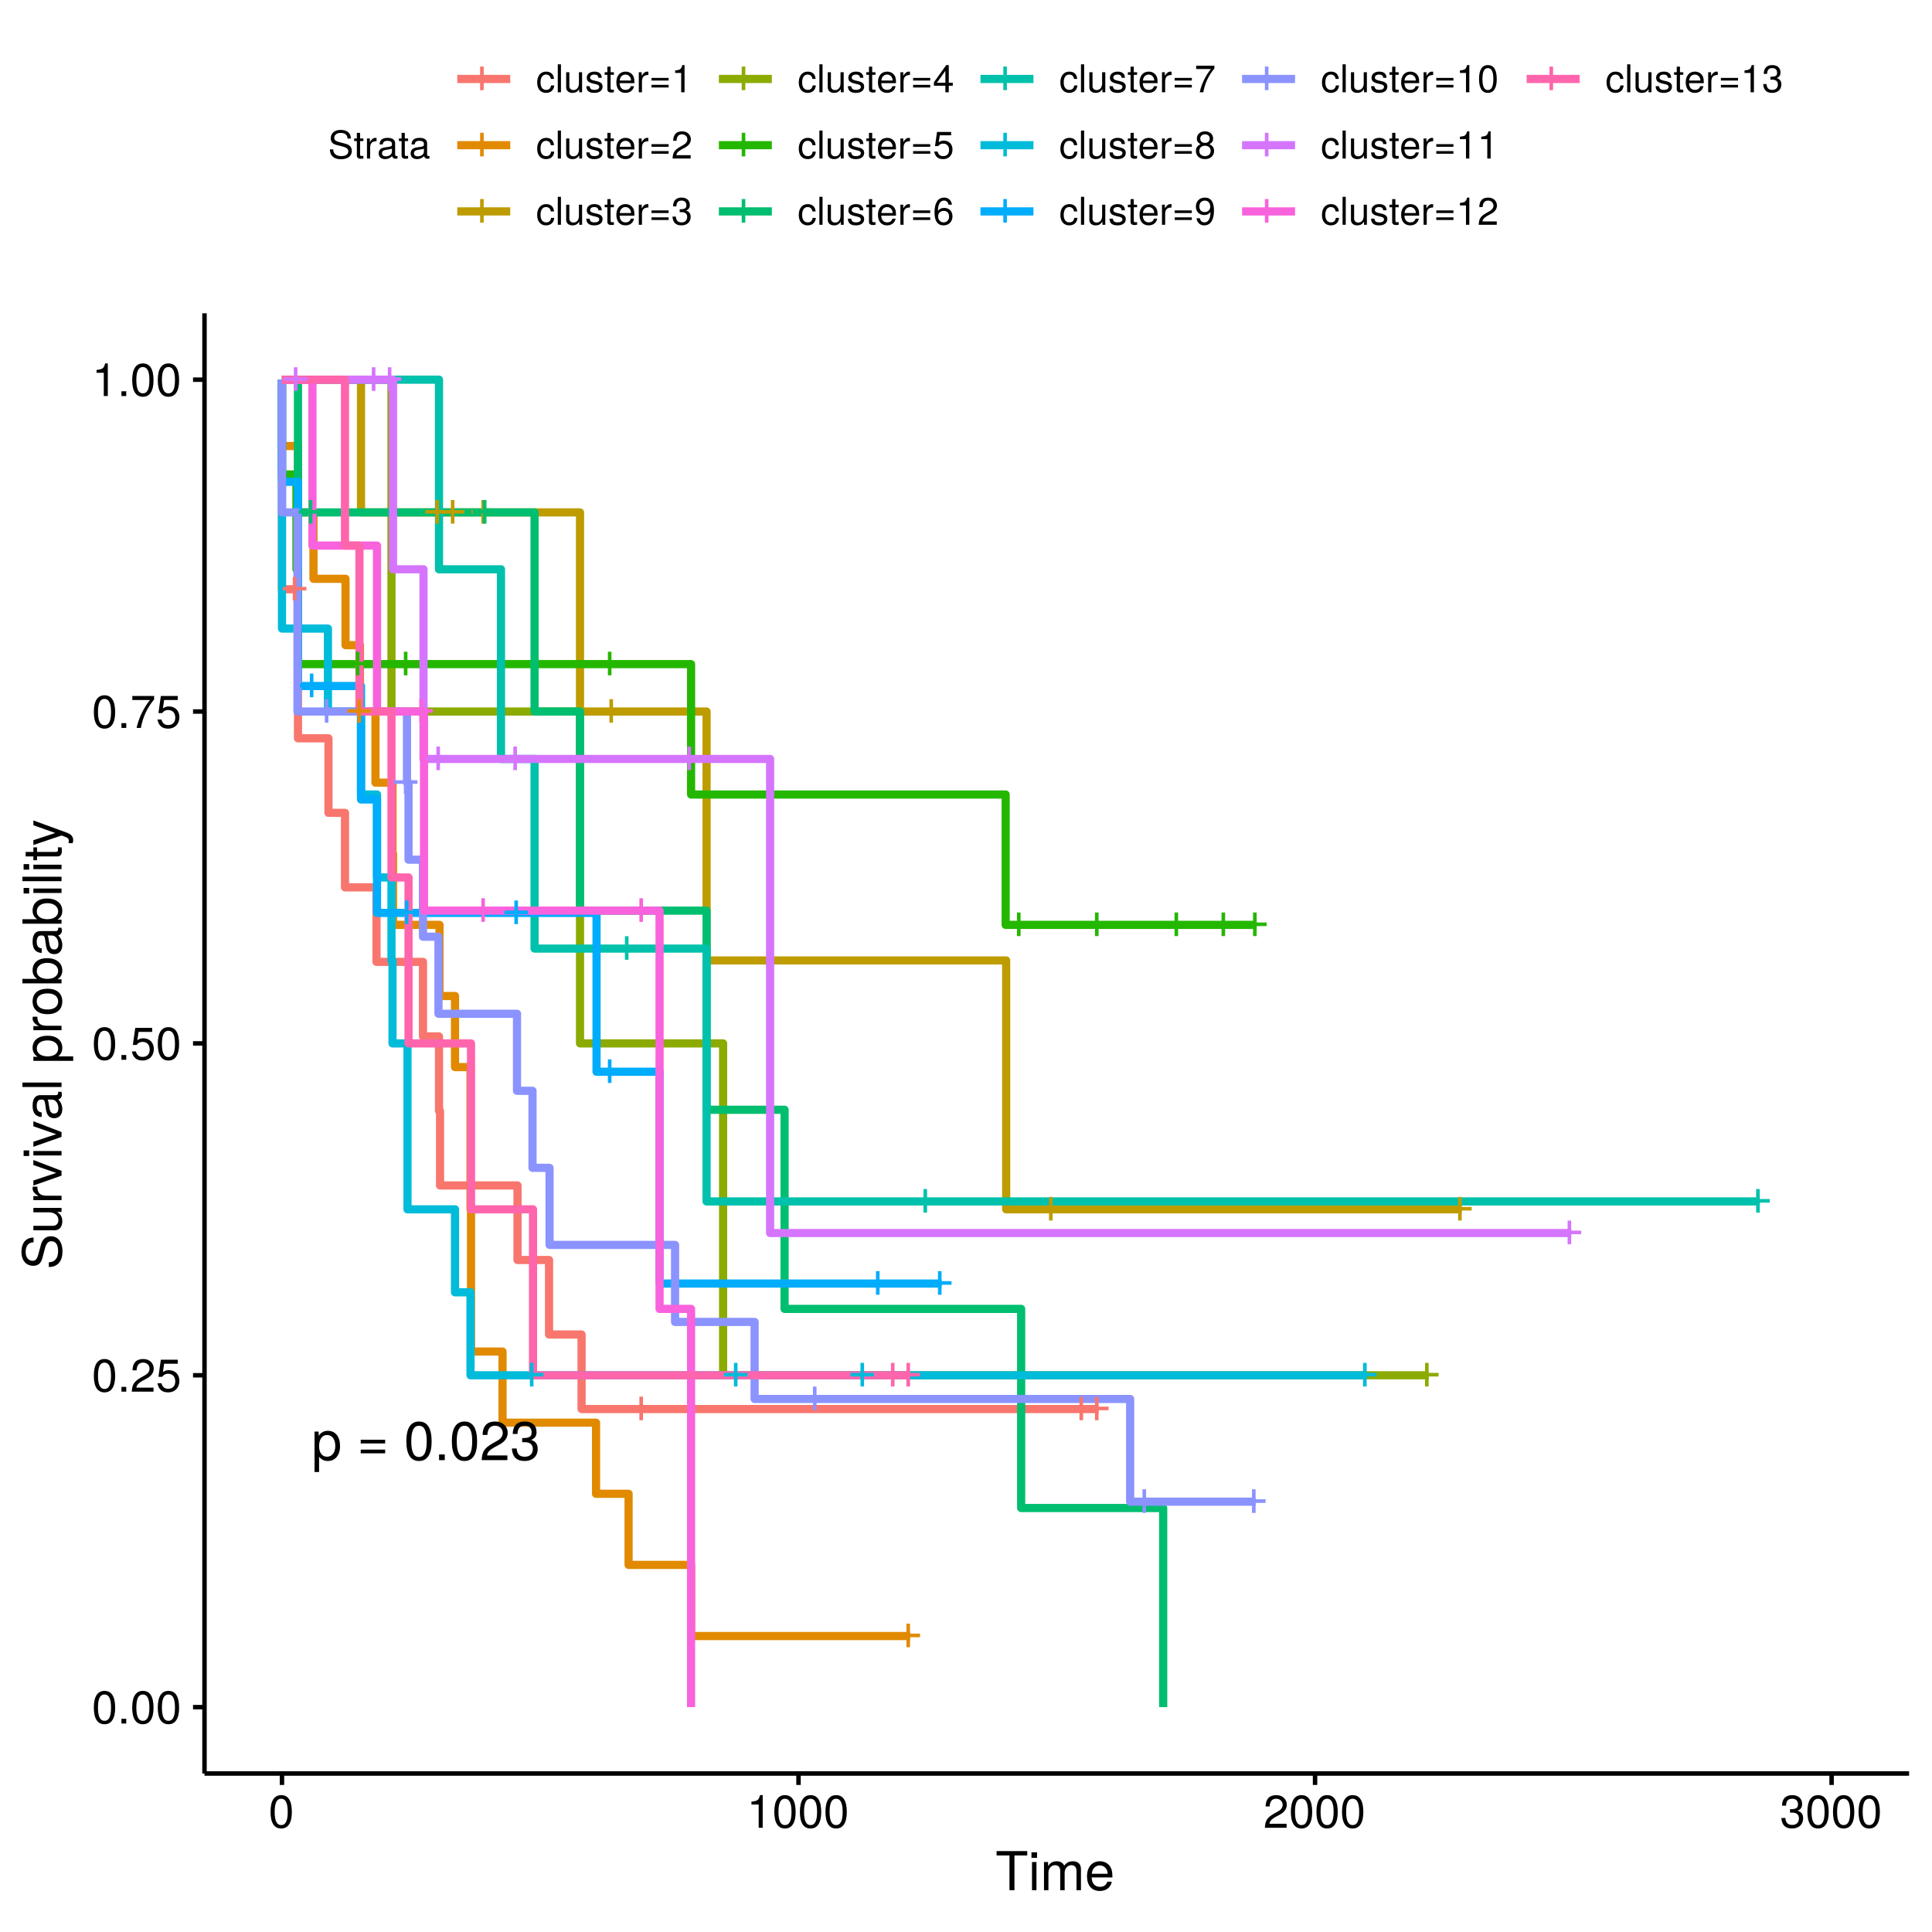 <?xml version="1.0" encoding="UTF-8"?>
<svg xmlns="http://www.w3.org/2000/svg" xmlns:xlink="http://www.w3.org/1999/xlink" width="504pt" height="504pt" viewBox="0 0 504 504" version="1.1">
<defs>
<g>
<symbol overflow="visible" id="glyph0-0">
<path style="stroke:none;" d=""/>
</symbol>
<symbol overflow="visible" id="glyph0-1">
<path style="stroke:none;" d="M 7.094 -2.969 L 7.094 -3.906 L 4.484 -3.906 L 4.484 -6.516 L 3.547 -6.516 L 3.547 -3.906 L 0.938 -3.906 L 0.938 -2.969 L 3.547 -2.969 L 3.547 -0.359 L 4.484 -0.359 L 4.484 -2.969 Z M 7.094 -2.969 "/>
</symbol>
<symbol overflow="visible" id="glyph1-0">
<path style="stroke:none;" d=""/>
</symbol>
<symbol overflow="visible" id="glyph1-1">
<path style="stroke:none;" d="M 7.438 -3.656 C 7.438 -6.156 6.219 -7.656 4.234 -7.656 C 3.234 -7.656 2.422 -7.203 1.859 -6.328 L 1.859 -7.453 L 0.781 -7.453 L 0.781 3.094 L 1.969 3.094 L 1.969 -0.891 C 2.594 -0.125 3.281 0.219 4.25 0.219 C 6.172 0.219 7.438 -1.281 7.438 -3.656 Z M 6.203 -3.688 C 6.203 -1.984 5.328 -0.891 4.031 -0.891 C 2.781 -0.891 1.969 -1.922 1.969 -3.672 C 1.969 -5.422 2.781 -6.562 4.031 -6.562 C 5.344 -6.562 6.203 -5.453 6.203 -3.688 Z M 6.203 -3.688 "/>
</symbol>
<symbol overflow="visible" id="glyph1-2">
<path style="stroke:none;" d=""/>
</symbol>
<symbol overflow="visible" id="glyph1-3">
<path style="stroke:none;" d="M 7.344 -4.359 L 7.344 -5.328 L 0.969 -5.328 L 0.969 -4.359 Z M 7.344 -1.781 L 7.344 -2.75 L 0.969 -2.75 L 0.969 -1.781 Z M 7.344 -1.781 "/>
</symbol>
<symbol overflow="visible" id="glyph1-4">
<path style="stroke:none;" d="M 7.203 -4.844 C 7.203 -8.344 6.094 -10.078 3.906 -10.078 C 1.734 -10.078 0.609 -8.312 0.609 -4.938 C 0.609 -1.531 1.75 0.219 3.906 0.219 C 6.047 0.219 7.203 -1.531 7.203 -4.844 Z M 5.922 -4.969 C 5.922 -2.109 5.281 -0.828 3.875 -0.828 C 2.562 -0.828 1.891 -2.156 1.891 -4.922 C 1.891 -7.672 2.562 -8.969 3.906 -8.969 C 5.266 -8.969 5.922 -7.656 5.922 -4.969 Z M 5.922 -4.969 "/>
</symbol>
<symbol overflow="visible" id="glyph1-5">
<path style="stroke:none;" d="M 2.719 0 L 2.719 -1.484 L 1.234 -1.484 L 1.234 0 Z M 2.719 0 "/>
</symbol>
<symbol overflow="visible" id="glyph1-6">
<path style="stroke:none;" d="M 7.266 -7.125 C 7.266 -8.828 5.938 -10.078 4.031 -10.078 C 1.969 -10.078 0.781 -9.031 0.719 -6.578 L 1.969 -6.578 C 2.062 -8.281 2.766 -8.984 4 -8.984 C 5.141 -8.984 5.984 -8.172 5.984 -7.094 C 5.984 -6.297 5.516 -5.609 4.625 -5.109 L 3.312 -4.359 C 1.203 -3.172 0.594 -2.219 0.484 0 L 7.188 0 L 7.188 -1.234 L 1.891 -1.234 C 2.016 -2.062 2.469 -2.594 3.719 -3.312 L 5.141 -4.078 C 6.547 -4.828 7.266 -5.891 7.266 -7.125 Z M 7.266 -7.125 "/>
</symbol>
<symbol overflow="visible" id="glyph1-7">
<path style="stroke:none;" d="M 7.188 -2.922 C 7.188 -4.156 6.703 -4.859 5.484 -5.281 C 6.422 -5.641 6.891 -6.297 6.891 -7.312 C 6.891 -9.047 5.75 -10.078 3.828 -10.078 C 1.797 -10.078 0.719 -8.969 0.672 -6.828 L 1.922 -6.828 C 1.953 -8.312 2.562 -8.984 3.844 -8.984 C 4.953 -8.984 5.609 -8.328 5.609 -7.266 C 5.609 -6.188 5.141 -5.75 3.141 -5.75 L 3.141 -4.688 L 3.828 -4.688 C 5.203 -4.688 5.922 -4.031 5.922 -2.922 C 5.922 -1.656 5.141 -0.891 3.828 -0.891 C 2.453 -0.891 1.797 -1.578 1.703 -3.047 L 0.453 -3.047 C 0.609 -0.797 1.719 0.219 3.781 0.219 C 5.859 0.219 7.188 -1.031 7.188 -2.922 Z M 7.188 -2.922 "/>
</symbol>
<symbol overflow="visible" id="glyph2-0">
<path style="stroke:none;" d=""/>
</symbol>
<symbol overflow="visible" id="glyph2-1">
<path style="stroke:none;" d="M 6.078 -4.094 C 6.078 -7.047 5.141 -8.516 3.297 -8.516 C 1.469 -8.516 0.516 -7.016 0.516 -4.156 C 0.516 -1.297 1.469 0.188 3.297 0.188 C 5.094 0.188 6.078 -1.297 6.078 -4.094 Z M 5 -4.188 C 5 -1.781 4.453 -0.703 3.281 -0.703 C 2.156 -0.703 1.594 -1.828 1.594 -4.156 C 1.594 -6.484 2.156 -7.578 3.297 -7.578 C 4.438 -7.578 5 -6.469 5 -4.188 Z M 5 -4.188 "/>
</symbol>
<symbol overflow="visible" id="glyph2-2">
<path style="stroke:none;" d="M 2.297 0 L 2.297 -1.25 L 1.047 -1.25 L 1.047 0 Z M 2.297 0 "/>
</symbol>
<symbol overflow="visible" id="glyph2-3">
<path style="stroke:none;" d="M 6.125 -6.016 C 6.125 -7.453 5.016 -8.516 3.406 -8.516 C 1.672 -8.516 0.656 -7.625 0.594 -5.562 L 1.656 -5.562 C 1.734 -6.984 2.328 -7.578 3.375 -7.578 C 4.328 -7.578 5.047 -6.906 5.047 -5.984 C 5.047 -5.312 4.656 -4.734 3.906 -4.312 L 2.797 -3.688 C 1.016 -2.672 0.5 -1.875 0.406 0 L 6.078 0 L 6.078 -1.047 L 1.594 -1.047 C 1.703 -1.734 2.094 -2.188 3.125 -2.797 L 4.328 -3.438 C 5.516 -4.078 6.125 -4.969 6.125 -6.016 Z M 6.125 -6.016 "/>
</symbol>
<symbol overflow="visible" id="glyph2-4">
<path style="stroke:none;" d="M 6.156 -2.812 C 6.156 -4.5 5.047 -5.609 3.406 -5.609 C 2.812 -5.609 2.328 -5.453 1.844 -5.094 L 2.172 -7.281 L 5.719 -7.281 L 5.719 -8.328 L 1.312 -8.328 L 0.688 -3.875 L 1.656 -3.875 C 2.141 -4.469 2.562 -4.672 3.219 -4.672 C 4.359 -4.672 5.078 -3.938 5.078 -2.672 C 5.078 -1.453 4.375 -0.75 3.219 -0.75 C 2.297 -0.75 1.734 -1.219 1.469 -2.188 L 0.422 -2.188 C 0.766 -0.484 1.734 0.188 3.234 0.188 C 4.953 0.188 6.156 -1.016 6.156 -2.812 Z M 6.156 -2.812 "/>
</symbol>
<symbol overflow="visible" id="glyph2-5">
<path style="stroke:none;" d="M 6.234 -7.438 L 6.234 -8.328 L 0.547 -8.328 L 0.547 -7.281 L 5.141 -7.281 C 3.453 -5.141 2.25 -2.656 1.656 0 L 2.781 0 C 3.25 -2.75 4.453 -5.312 6.234 -7.438 Z M 6.234 -7.438 "/>
</symbol>
<symbol overflow="visible" id="glyph2-6">
<path style="stroke:none;" d="M 4.156 0 L 4.156 -8.516 L 3.469 -8.516 C 3.094 -7.203 2.859 -7.016 1.219 -6.812 L 1.219 -6.062 L 3.109 -6.062 L 3.109 0 Z M 4.156 0 "/>
</symbol>
<symbol overflow="visible" id="glyph2-7">
<path style="stroke:none;" d="M 6.078 -2.469 C 6.078 -3.5 5.656 -4.109 4.625 -4.453 C 5.422 -4.766 5.812 -5.312 5.812 -6.172 C 5.812 -7.625 4.844 -8.516 3.234 -8.516 C 1.516 -8.516 0.594 -7.578 0.562 -5.766 L 1.625 -5.766 C 1.641 -7.016 2.156 -7.578 3.234 -7.578 C 4.172 -7.578 4.734 -7.031 4.734 -6.125 C 4.734 -5.219 4.344 -4.844 2.656 -4.844 L 2.656 -3.953 L 3.234 -3.953 C 4.391 -3.953 4.984 -3.406 4.984 -2.453 C 4.984 -1.391 4.328 -0.75 3.234 -0.75 C 2.078 -0.75 1.516 -1.328 1.438 -2.562 L 0.391 -2.562 C 0.516 -0.672 1.453 0.188 3.188 0.188 C 4.938 0.188 6.078 -0.859 6.078 -2.469 Z M 6.078 -2.469 "/>
</symbol>
<symbol overflow="visible" id="glyph3-0">
<path style="stroke:none;" d=""/>
</symbol>
<symbol overflow="visible" id="glyph3-1">
<path style="stroke:none;" d="M 8.297 -9.062 L 8.297 -10.203 L 0.297 -10.203 L 0.297 -9.062 L 3.656 -9.062 L 3.656 0 L 4.953 0 L 4.953 -9.062 Z M 8.297 -9.062 "/>
</symbol>
<symbol overflow="visible" id="glyph3-2">
<path style="stroke:none;" d="M 2.141 0 L 2.141 -7.344 L 0.984 -7.344 L 0.984 0 Z M 2.297 -8.438 L 2.297 -9.891 L 0.844 -9.891 L 0.844 -8.438 Z M 2.297 -8.438 "/>
</symbol>
<symbol overflow="visible" id="glyph3-3">
<path style="stroke:none;" d="M 10.641 0 L 10.641 -5.5 C 10.641 -6.812 9.906 -7.547 8.547 -7.547 C 7.562 -7.547 6.969 -7.25 6.281 -6.422 C 5.859 -7.203 5.266 -7.547 4.312 -7.547 C 3.328 -7.547 2.688 -7.188 2.062 -6.297 L 2.062 -7.344 L 1 -7.344 L 1 0 L 2.156 0 L 2.156 -4.609 C 2.156 -5.672 2.922 -6.531 3.875 -6.531 C 4.75 -6.531 5.234 -5.984 5.234 -5.047 L 5.234 0 L 6.391 0 L 6.391 -4.609 C 6.391 -5.672 7.188 -6.531 8.141 -6.531 C 8.984 -6.531 9.484 -5.984 9.484 -5.047 L 9.484 0 Z M 10.641 0 "/>
</symbol>
<symbol overflow="visible" id="glyph3-4">
<path style="stroke:none;" d="M 7.188 -3.328 C 7.188 -4.391 7.094 -5.062 6.891 -5.609 C 6.406 -6.812 5.297 -7.547 3.922 -7.547 C 1.875 -7.547 0.562 -6.031 0.562 -3.625 C 0.562 -1.219 1.828 0.203 3.891 0.203 C 5.578 0.203 6.734 -0.734 7.031 -2.219 L 5.859 -2.219 C 5.531 -1.266 4.875 -0.875 3.938 -0.875 C 2.719 -0.875 1.812 -1.656 1.781 -3.328 Z M 5.938 -4.375 C 5.938 -4.375 5.938 -4.312 5.922 -4.281 L 1.812 -4.281 C 1.906 -5.594 2.734 -6.469 3.906 -6.469 C 5.047 -6.469 5.938 -5.516 5.938 -4.375 Z M 5.938 -4.375 "/>
</symbol>
<symbol overflow="visible" id="glyph4-0">
<path style="stroke:none;" d=""/>
</symbol>
<symbol overflow="visible" id="glyph4-1">
<path style="stroke:none;" d="M -2.797 -8.688 C -4.062 -8.688 -4.984 -7.906 -5.359 -6.531 L -6.047 -3.969 C -6.375 -2.734 -6.781 -2.281 -7.562 -2.281 C -8.594 -2.281 -9.359 -3.188 -9.359 -4.562 C -9.359 -6.188 -8.625 -7.109 -7.297 -7.109 L -7.297 -8.344 C -9.297 -8.344 -10.453 -6.953 -10.453 -4.609 C -10.453 -2.359 -9.219 -0.984 -7.375 -0.984 C -6.125 -0.984 -5.344 -1.641 -5 -2.984 L -4.328 -5.516 C -3.984 -6.797 -3.469 -7.391 -2.672 -7.391 C -1.547 -7.391 -0.891 -6.547 -0.891 -4.781 C -0.891 -2.859 -1.859 -1.906 -3.312 -1.906 L -3.312 -0.672 C -0.906 -0.672 0.25 -2.297 0.25 -4.703 C 0.25 -7.297 -0.984 -8.688 -2.797 -8.688 Z M -2.797 -8.688 "/>
</symbol>
<symbol overflow="visible" id="glyph4-2">
<path style="stroke:none;" d="M 0 -6.75 L -7.344 -6.75 L -7.344 -5.594 L -3.297 -5.594 C -1.797 -5.594 -0.812 -4.797 -0.812 -3.578 C -0.812 -2.656 -1.375 -2.078 -2.25 -2.078 L -7.344 -2.078 L -7.344 -0.906 L -1.797 -0.906 C -0.578 -0.906 0.203 -1.812 0.203 -3.25 C 0.203 -4.328 -0.172 -5.016 -1.141 -5.703 L 0 -5.703 Z M 0 -6.75 "/>
</symbol>
<symbol overflow="visible" id="glyph4-3">
<path style="stroke:none;" d="M -6.312 -4.5 L -7.5 -4.5 C -7.531 -4.297 -7.547 -4.203 -7.547 -4.047 C -7.547 -3.297 -7.094 -2.719 -6 -2.047 L -7.344 -2.047 L -7.344 -0.984 L 0 -0.984 L 0 -2.141 L -3.812 -2.141 C -5.453 -2.141 -6.281 -2.688 -6.312 -4.5 Z M -6.312 -4.5 "/>
</symbol>
<symbol overflow="visible" id="glyph4-4">
<path style="stroke:none;" d="M -7.344 -6.797 L -7.344 -5.484 L -1.391 -3.422 L -7.344 -1.453 L -7.344 -0.141 L 0 -2.719 L 0 -3.984 Z M -7.344 -6.797 "/>
</symbol>
<symbol overflow="visible" id="glyph4-5">
<path style="stroke:none;" d="M 0 -2.141 L -7.344 -2.141 L -7.344 -0.984 L 0 -0.984 Z M -8.438 -2.297 L -9.891 -2.297 L -9.891 -0.844 L -8.438 -0.844 Z M -8.438 -2.297 "/>
</symbol>
<symbol overflow="visible" id="glyph4-6">
<path style="stroke:none;" d="M -0.031 -7.484 L -0.906 -7.484 C -0.875 -7.359 -0.875 -7.312 -0.875 -7.234 C -0.875 -6.828 -1.094 -6.609 -1.453 -6.609 L -5.547 -6.609 C -6.844 -6.609 -7.547 -5.656 -7.547 -3.844 C -7.547 -2.078 -6.859 -0.984 -5.172 -0.906 L -5.172 -2.094 C -6.062 -2.188 -6.469 -2.719 -6.469 -3.812 C -6.469 -4.859 -6.078 -5.453 -5.375 -5.453 L -5.062 -5.453 C -4.578 -5.453 -4.375 -5.156 -4.25 -4.234 C -4.047 -2.578 -3.984 -2.328 -3.812 -1.875 C -3.453 -1.016 -2.797 -0.594 -1.906 -0.594 C -0.578 -0.594 0.203 -1.516 0.203 -3 C 0.203 -3.938 -0.188 -4.844 -0.875 -5.484 C -0.312 -5.609 0.094 -6.125 0.094 -6.688 C 0.094 -6.938 0.062 -7.109 -0.031 -7.484 Z M -2.531 -5.453 C -1.484 -5.453 -0.812 -4.375 -0.812 -3.25 C -0.812 -2.344 -1.141 -1.812 -1.938 -1.812 C -2.703 -1.812 -3.031 -2.328 -3.219 -3.562 C -3.391 -4.797 -3.438 -5.047 -3.625 -5.453 Z M -2.531 -5.453 "/>
</symbol>
<symbol overflow="visible" id="glyph4-7">
<path style="stroke:none;" d="M 0 -2.109 L -10.203 -2.109 L -10.203 -0.953 L 0 -0.953 Z M 0 -2.109 "/>
</symbol>
<symbol overflow="visible" id="glyph4-8">
<path style="stroke:none;" d=""/>
</symbol>
<symbol overflow="visible" id="glyph4-9">
<path style="stroke:none;" d="M -3.594 -7.328 C -6.062 -7.328 -7.547 -6.125 -7.547 -4.172 C -7.547 -3.172 -7.094 -2.375 -6.234 -1.828 L -7.344 -1.828 L -7.344 -0.766 L 3.047 -0.766 L 3.047 -1.938 L -0.875 -1.938 C -0.125 -2.547 0.203 -3.234 0.203 -4.188 C 0.203 -6.078 -1.266 -7.328 -3.594 -7.328 Z M -3.625 -6.109 C -1.953 -6.109 -0.875 -5.25 -0.875 -3.969 C -0.875 -2.75 -1.891 -1.938 -3.609 -1.938 C -5.328 -1.938 -6.453 -2.75 -6.453 -3.969 C -6.453 -5.266 -5.375 -6.109 -3.625 -6.109 Z M -3.625 -6.109 "/>
</symbol>
<symbol overflow="visible" id="glyph4-10">
<path style="stroke:none;" d="M -3.609 -7.141 C -6.141 -7.141 -7.547 -5.922 -7.547 -3.812 C -7.547 -1.75 -6.125 -0.5 -3.672 -0.5 C -1.203 -0.5 0.203 -1.734 0.203 -3.828 C 0.203 -5.875 -1.203 -7.141 -3.609 -7.141 Z M -3.625 -5.922 C -1.906 -5.922 -0.875 -5.109 -0.875 -3.828 C -0.875 -2.516 -1.891 -1.719 -3.672 -1.719 C -5.438 -1.719 -6.469 -2.516 -6.469 -3.828 C -6.469 -5.141 -5.453 -5.922 -3.625 -5.922 Z M -3.625 -5.922 "/>
</symbol>
<symbol overflow="visible" id="glyph4-11">
<path style="stroke:none;" d="M -3.75 -7.328 C -6.125 -7.328 -7.547 -6.125 -7.547 -4.188 C -7.547 -3.172 -7.172 -2.469 -6.344 -1.922 L -10.203 -1.922 L -10.203 -0.75 L 0 -0.75 L 0 -1.812 L -1.047 -1.812 C -0.203 -2.359 0.203 -3.109 0.203 -4.125 C 0.203 -6.062 -1.375 -7.328 -3.75 -7.328 Z M -3.688 -6.109 C -2.016 -6.109 -0.875 -5.234 -0.875 -3.969 C -0.875 -2.734 -2 -1.922 -3.672 -1.922 C -5.391 -1.922 -6.516 -2.734 -6.453 -3.969 C -6.453 -5.266 -5.312 -6.109 -3.688 -6.109 Z M -3.688 -6.109 "/>
</symbol>
<symbol overflow="visible" id="glyph4-12">
<path style="stroke:none;" d="M 0 -3.562 L -0.984 -3.562 C -0.938 -3.406 -0.922 -3.219 -0.922 -3 C -0.922 -2.484 -1.062 -2.359 -1.578 -2.359 L -6.391 -2.359 L -6.391 -3.562 L -7.344 -3.562 L -7.344 -2.359 L -9.359 -2.359 L -9.359 -1.188 L -7.344 -1.188 L -7.344 -0.203 L -6.391 -0.203 L -6.391 -1.188 L -1.062 -1.188 C -0.328 -1.188 0.094 -1.688 0.094 -2.609 C 0.094 -2.891 0.062 -3.156 0 -3.562 Z M 0 -3.562 "/>
</symbol>
<symbol overflow="visible" id="glyph4-13">
<path style="stroke:none;" d="M -7.344 -6.688 L -7.344 -5.438 L -1.625 -3.406 L -7.344 -1.531 L -7.344 -0.281 L 0.031 -2.766 L 1.188 -2.312 C 1.703 -2.109 1.906 -1.875 1.906 -1.375 C 1.906 -1.203 1.875 -1.016 1.812 -0.75 L 2.875 -0.75 C 3 -1 3.047 -1.234 3.047 -1.547 C 3.047 -2.359 2.594 -3.031 1.547 -3.438 Z M -7.344 -6.688 "/>
</symbol>
<symbol overflow="visible" id="glyph5-0">
<path style="stroke:none;" d=""/>
</symbol>
<symbol overflow="visible" id="glyph5-1">
<path style="stroke:none;" d="M 6.203 -2 C 6.203 -2.906 5.656 -3.562 4.656 -3.828 L 2.828 -4.312 C 1.953 -4.547 1.625 -4.844 1.625 -5.406 C 1.625 -6.141 2.281 -6.688 3.266 -6.688 C 4.422 -6.688 5.078 -6.156 5.078 -5.203 L 5.953 -5.203 C 5.953 -6.641 4.969 -7.469 3.297 -7.469 C 1.688 -7.469 0.703 -6.594 0.703 -5.266 C 0.703 -4.375 1.172 -3.812 2.125 -3.562 L 3.938 -3.094 C 4.859 -2.844 5.281 -2.484 5.281 -1.906 C 5.281 -1.109 4.688 -0.641 3.422 -0.641 C 2.047 -0.641 1.359 -1.328 1.359 -2.375 L 0.484 -2.375 C 0.484 -0.656 1.641 0.188 3.359 0.188 C 5.203 0.188 6.203 -0.703 6.203 -2 Z M 6.203 -2 "/>
</symbol>
<symbol overflow="visible" id="glyph5-2">
<path style="stroke:none;" d="M 2.547 0 L 2.547 -0.703 C 2.438 -0.672 2.297 -0.656 2.141 -0.656 C 1.781 -0.656 1.688 -0.766 1.688 -1.125 L 1.688 -4.562 L 2.547 -4.562 L 2.547 -5.234 L 1.688 -5.234 L 1.688 -6.688 L 0.844 -6.688 L 0.844 -5.234 L 0.141 -5.234 L 0.141 -4.562 L 0.844 -4.562 L 0.844 -0.766 C 0.844 -0.234 1.203 0.062 1.859 0.062 C 2.062 0.062 2.266 0.047 2.547 0 Z M 2.547 0 "/>
</symbol>
<symbol overflow="visible" id="glyph5-3">
<path style="stroke:none;" d="M 3.203 -4.516 L 3.203 -5.359 C 3.062 -5.375 3 -5.391 2.891 -5.391 C 2.344 -5.391 1.938 -5.062 1.453 -4.297 L 1.453 -5.234 L 0.703 -5.234 L 0.703 0 L 1.531 0 L 1.531 -2.719 C 1.531 -3.906 1.922 -4.484 3.203 -4.516 Z M 3.203 -4.516 "/>
</symbol>
<symbol overflow="visible" id="glyph5-4">
<path style="stroke:none;" d="M 5.344 -0.016 L 5.344 -0.656 C 5.266 -0.625 5.219 -0.625 5.172 -0.625 C 4.875 -0.625 4.719 -0.781 4.719 -1.047 L 4.719 -3.953 C 4.719 -4.891 4.047 -5.391 2.75 -5.391 C 1.484 -5.391 0.703 -4.906 0.656 -3.688 L 1.484 -3.688 C 1.562 -4.328 1.938 -4.625 2.719 -4.625 C 3.469 -4.625 3.891 -4.344 3.891 -3.844 L 3.891 -3.625 C 3.891 -3.266 3.688 -3.125 3.016 -3.047 C 1.844 -2.891 1.656 -2.844 1.344 -2.719 C 0.734 -2.469 0.422 -2 0.422 -1.359 C 0.422 -0.406 1.078 0.156 2.141 0.156 C 2.812 0.156 3.453 -0.125 3.922 -0.625 C 4.016 -0.219 4.375 0.062 4.781 0.062 C 4.953 0.062 5.078 0.047 5.344 -0.016 Z M 3.891 -1.812 C 3.891 -1.062 3.125 -0.578 2.312 -0.578 C 1.672 -0.578 1.297 -0.812 1.297 -1.375 C 1.297 -1.938 1.656 -2.172 2.547 -2.297 C 3.438 -2.422 3.609 -2.453 3.891 -2.594 Z M 3.891 -1.812 "/>
</symbol>
<symbol overflow="visible" id="glyph5-5">
<path style="stroke:none;" d="M 4.766 -1.797 L 3.938 -1.797 C 3.797 -0.953 3.359 -0.625 2.656 -0.625 C 1.734 -0.625 1.188 -1.328 1.188 -2.562 C 1.188 -3.875 1.719 -4.625 2.625 -4.625 C 3.328 -4.625 3.766 -4.203 3.875 -3.484 L 4.703 -3.484 C 4.609 -4.766 3.812 -5.391 2.641 -5.391 C 1.234 -5.391 0.312 -4.312 0.312 -2.562 C 0.312 -0.875 1.203 0.156 2.625 0.156 C 3.875 0.156 4.672 -0.594 4.766 -1.797 Z M 4.766 -1.797 "/>
</symbol>
<symbol overflow="visible" id="glyph5-6">
<path style="stroke:none;" d="M 1.516 0 L 1.516 -7.297 L 0.688 -7.297 L 0.688 0 Z M 1.516 0 "/>
</symbol>
<symbol overflow="visible" id="glyph5-7">
<path style="stroke:none;" d="M 4.812 0 L 4.812 -5.234 L 3.984 -5.234 L 3.984 -2.344 C 3.984 -1.281 3.438 -0.578 2.562 -0.578 C 1.906 -0.578 1.484 -0.984 1.484 -1.609 L 1.484 -5.234 L 0.656 -5.234 L 0.656 -1.281 C 0.656 -0.406 1.297 0.156 2.312 0.156 C 3.094 0.156 3.578 -0.125 4.062 -0.812 L 4.062 0 Z M 4.812 0 "/>
</symbol>
<symbol overflow="visible" id="glyph5-8">
<path style="stroke:none;" d="M 4.594 -1.469 C 4.594 -2.25 4.156 -2.641 3.109 -2.891 L 2.312 -3.078 C 1.625 -3.234 1.344 -3.453 1.344 -3.828 C 1.344 -4.312 1.766 -4.625 2.453 -4.625 C 3.125 -4.625 3.484 -4.328 3.5 -3.781 L 4.375 -3.781 C 4.375 -4.812 3.688 -5.391 2.484 -5.391 C 1.266 -5.391 0.469 -4.766 0.469 -3.797 C 0.469 -2.969 0.891 -2.578 2.125 -2.281 L 2.906 -2.094 C 3.484 -1.953 3.719 -1.781 3.719 -1.406 C 3.719 -0.906 3.234 -0.625 2.5 -0.625 C 1.75 -0.625 1.328 -0.797 1.219 -1.594 L 0.344 -1.594 C 0.375 -0.391 1.062 0.156 2.438 0.156 C 3.75 0.156 4.594 -0.453 4.594 -1.469 Z M 4.594 -1.469 "/>
</symbol>
<symbol overflow="visible" id="glyph5-9">
<path style="stroke:none;" d="M 5.125 -2.375 C 5.125 -3.141 5.062 -3.625 4.922 -4.016 C 4.578 -4.875 3.781 -5.391 2.797 -5.391 C 1.344 -5.391 0.406 -4.312 0.406 -2.594 C 0.406 -0.875 1.312 0.156 2.781 0.156 C 3.984 0.156 4.812 -0.531 5.016 -1.594 L 4.188 -1.594 C 3.953 -0.906 3.484 -0.625 2.812 -0.625 C 1.938 -0.625 1.297 -1.188 1.266 -2.375 Z M 4.234 -3.125 C 4.234 -3.125 4.234 -3.078 4.234 -3.062 L 1.297 -3.062 C 1.359 -3.984 1.953 -4.625 2.797 -4.625 C 3.609 -4.625 4.234 -3.938 4.234 -3.125 Z M 4.234 -3.125 "/>
</symbol>
<symbol overflow="visible" id="glyph5-10">
<path style="stroke:none;" d="M 5.156 -3.062 L 5.156 -3.75 L 0.688 -3.75 L 0.688 -3.062 Z M 5.156 -1.25 L 5.156 -1.938 L 0.688 -1.938 L 0.688 -1.25 Z M 5.156 -1.25 "/>
</symbol>
<symbol overflow="visible" id="glyph5-11">
<path style="stroke:none;" d="M 3.469 0 L 3.469 -7.094 L 2.891 -7.094 C 2.578 -6 2.375 -5.844 1.016 -5.688 L 1.016 -5.047 L 2.594 -5.047 L 2.594 0 Z M 3.469 0 "/>
</symbol>
<symbol overflow="visible" id="glyph5-12">
<path style="stroke:none;" d="M 5.109 -5.016 C 5.109 -6.203 4.188 -7.094 2.844 -7.094 C 1.391 -7.094 0.547 -6.344 0.5 -4.625 L 1.375 -4.625 C 1.453 -5.812 1.938 -6.312 2.812 -6.312 C 3.609 -6.312 4.203 -5.75 4.203 -4.984 C 4.203 -4.438 3.875 -3.953 3.25 -3.594 L 2.328 -3.062 C 0.844 -2.234 0.422 -1.562 0.344 0 L 5.062 0 L 5.062 -0.875 L 1.328 -0.875 C 1.422 -1.453 1.734 -1.812 2.609 -2.328 L 3.609 -2.875 C 4.594 -3.406 5.109 -4.141 5.109 -5.016 Z M 5.109 -5.016 "/>
</symbol>
<symbol overflow="visible" id="glyph5-13">
<path style="stroke:none;" d="M 5.062 -2.062 C 5.062 -2.922 4.703 -3.422 3.859 -3.703 C 4.516 -3.969 4.844 -4.438 4.844 -5.141 C 4.844 -6.359 4.047 -7.094 2.688 -7.094 C 1.266 -7.094 0.5 -6.312 0.469 -4.797 L 1.344 -4.797 C 1.375 -5.844 1.797 -6.312 2.703 -6.312 C 3.484 -6.312 3.953 -5.859 3.953 -5.109 C 3.953 -4.344 3.625 -4.047 2.203 -4.047 L 2.203 -3.297 L 2.688 -3.297 C 3.656 -3.297 4.156 -2.844 4.156 -2.047 C 4.156 -1.156 3.609 -0.625 2.688 -0.625 C 1.734 -0.625 1.266 -1.109 1.203 -2.141 L 0.312 -2.141 C 0.438 -0.562 1.203 0.156 2.656 0.156 C 4.125 0.156 5.062 -0.719 5.062 -2.062 Z M 5.062 -2.062 "/>
</symbol>
<symbol overflow="visible" id="glyph5-14">
<path style="stroke:none;" d="M 5.203 -1.703 L 5.203 -2.484 L 4.156 -2.484 L 4.156 -7.094 L 3.5 -7.094 L 0.281 -2.625 L 0.281 -1.703 L 3.266 -1.703 L 3.266 0 L 4.156 0 L 4.156 -1.703 Z M 3.266 -2.484 L 1.047 -2.484 L 3.266 -5.594 Z M 3.266 -2.484 "/>
</symbol>
<symbol overflow="visible" id="glyph5-15">
<path style="stroke:none;" d="M 5.125 -2.344 C 5.125 -3.75 4.203 -4.672 2.844 -4.672 C 2.344 -4.672 1.938 -4.547 1.531 -4.234 L 1.812 -6.062 L 4.766 -6.062 L 4.766 -6.938 L 1.094 -6.938 L 0.562 -3.234 L 1.375 -3.234 C 1.797 -3.719 2.125 -3.891 2.688 -3.891 C 3.625 -3.891 4.234 -3.281 4.234 -2.234 C 4.234 -1.203 3.641 -0.625 2.688 -0.625 C 1.906 -0.625 1.438 -1.016 1.234 -1.812 L 0.344 -1.812 C 0.641 -0.406 1.438 0.156 2.703 0.156 C 4.125 0.156 5.125 -0.844 5.125 -2.344 Z M 5.125 -2.344 "/>
</symbol>
<symbol overflow="visible" id="glyph5-16">
<path style="stroke:none;" d="M 5.125 -2.203 C 5.125 -3.516 4.234 -4.406 2.953 -4.406 C 2.266 -4.406 1.703 -4.141 1.328 -3.625 C 1.344 -5.344 1.906 -6.312 2.906 -6.312 C 3.531 -6.312 3.953 -5.922 4.094 -5.234 L 4.984 -5.234 C 4.812 -6.406 4.047 -7.094 2.969 -7.094 C 1.312 -7.094 0.438 -5.703 0.438 -3.234 C 0.438 -1.016 1.188 0.156 2.812 0.156 C 4.156 0.156 5.125 -0.812 5.125 -2.203 Z M 4.234 -2.125 C 4.234 -1.234 3.625 -0.625 2.812 -0.625 C 2 -0.625 1.375 -1.266 1.375 -2.188 C 1.375 -3.062 1.984 -3.625 2.844 -3.625 C 3.703 -3.625 4.234 -3.078 4.234 -2.125 Z M 4.234 -2.125 "/>
</symbol>
<symbol overflow="visible" id="glyph5-17">
<path style="stroke:none;" d="M 5.203 -6.203 L 5.203 -6.938 L 0.453 -6.938 L 0.453 -6.062 L 4.297 -6.062 C 2.875 -4.297 1.875 -2.219 1.375 0 L 2.312 0 C 2.703 -2.297 3.703 -4.438 5.203 -6.203 Z M 5.203 -6.203 "/>
</symbol>
<symbol overflow="visible" id="glyph5-18">
<path style="stroke:none;" d="M 5.125 -2 C 5.125 -2.797 4.734 -3.344 3.906 -3.734 C 4.641 -4.172 4.875 -4.531 4.875 -5.203 C 4.875 -6.312 4.016 -7.094 2.75 -7.094 C 1.5 -7.094 0.625 -6.312 0.625 -5.203 C 0.625 -4.547 0.859 -4.188 1.578 -3.734 C 0.766 -3.344 0.375 -2.797 0.375 -2.016 C 0.375 -0.703 1.344 0.156 2.75 0.156 C 4.156 0.156 5.125 -0.703 5.125 -2 Z M 3.984 -5.188 C 3.984 -4.516 3.484 -4.078 2.75 -4.078 C 2.016 -4.078 1.516 -4.516 1.516 -5.188 C 1.516 -5.875 2.016 -6.312 2.75 -6.312 C 3.5 -6.312 3.984 -5.875 3.984 -5.188 Z M 4.234 -1.984 C 4.234 -1.156 3.625 -0.625 2.734 -0.625 C 1.875 -0.625 1.266 -1.156 1.266 -1.984 C 1.266 -2.812 1.875 -3.344 2.75 -3.344 C 3.625 -3.344 4.234 -2.812 4.234 -1.984 Z M 4.234 -1.984 "/>
</symbol>
<symbol overflow="visible" id="glyph5-19">
<path style="stroke:none;" d="M 5.094 -3.703 C 5.094 -5.938 4.312 -7.094 2.703 -7.094 C 1.344 -7.094 0.375 -6.125 0.375 -4.734 C 0.375 -3.422 1.281 -2.531 2.562 -2.531 C 3.234 -2.531 3.719 -2.766 4.188 -3.312 C 4.172 -1.594 3.609 -0.625 2.594 -0.625 C 1.984 -0.625 1.547 -1.016 1.406 -1.703 L 0.531 -1.703 C 0.703 -0.547 1.453 0.156 2.547 0.156 C 4.203 0.156 5.094 -1.266 5.094 -3.703 Z M 4.125 -4.766 C 4.125 -3.891 3.516 -3.312 2.656 -3.312 C 1.812 -3.312 1.281 -3.859 1.281 -4.812 C 1.281 -5.703 1.875 -6.312 2.688 -6.312 C 3.516 -6.312 4.125 -5.688 4.125 -4.766 Z M 4.125 -4.766 "/>
</symbol>
<symbol overflow="visible" id="glyph5-20">
<path style="stroke:none;" d="M 5.062 -3.406 C 5.062 -5.875 4.297 -7.094 2.75 -7.094 C 1.219 -7.094 0.438 -5.844 0.438 -3.469 C 0.438 -1.078 1.234 0.156 2.75 0.156 C 4.25 0.156 5.062 -1.078 5.062 -3.406 Z M 4.172 -3.484 C 4.172 -1.484 3.703 -0.578 2.734 -0.578 C 1.797 -0.578 1.328 -1.516 1.328 -3.453 C 1.328 -5.406 1.797 -6.312 2.75 -6.312 C 3.703 -6.312 4.172 -5.391 4.172 -3.484 Z M 4.172 -3.484 "/>
</symbol>
</g>
<clipPath id="clip1">
  <path d="M 53.348 81.727 L 498.023 81.727 L 498.023 462.652 L 53.348 462.652 Z M 53.348 81.727 "/>
</clipPath>
</defs>
<g id="surface6">
<rect x="0" y="0" width="504" height="504" style="fill:rgb(100%,100%,100%);fill-opacity:1;stroke:none;"/>
<rect x="0" y="0" width="504" height="504" style="fill:rgb(100%,100%,100%);fill-opacity:1;stroke:none;"/>
<path style="fill:none;stroke-width:1.164;stroke-linecap:round;stroke-linejoin:round;stroke:rgb(100%,100%,100%);stroke-opacity:1;stroke-miterlimit:10;" d="M 0 504 L 504 504 L 504 0 L 0 0 Z M 0 504 "/>
<g clip-path="url(#clip1)" clip-rule="nonzero">
<path style=" stroke:none;fill-rule:nonzero;fill:rgb(100%,100%,100%);fill-opacity:1;" d="M 53.348 462.652 L 498.023 462.652 L 498.023 81.727 L 53.348 81.727 Z M 53.348 462.652 "/>
</g>
<path style="fill:none;stroke-width:2.134;stroke-linecap:butt;stroke-linejoin:round;stroke:rgb(97.255%,46.275%,42.745%);stroke-opacity:1;stroke-miterlimit:10;" d="M 73.559 99.043 L 73.559 153.723 L 77.734 153.723 L 77.734 192.602 L 85.688 192.602 L 85.688 212.043 L 90 212.043 L 90 231.484 L 98.219 231.484 L 98.219 250.926 L 110.344 250.926 L 110.344 270.367 L 114.523 270.367 L 114.523 289.809 L 114.793 289.809 L 114.793 309.25 L 135.004 309.25 L 135.004 328.691 L 143.227 328.691 L 143.227 348.133 L 151.715 348.133 L 151.715 367.574 L 286.598 367.574 "/>
<path style="fill:none;stroke-width:2.134;stroke-linecap:butt;stroke-linejoin:round;stroke:rgb(88.235%,54.118%,0%);stroke-opacity:1;stroke-miterlimit:10;" d="M 73.559 99.043 L 73.559 116.359 L 77.734 116.359 L 77.734 133.672 L 81.777 133.672 L 81.777 150.988 L 90.133 150.988 L 90.133 168.301 L 93.906 168.301 L 93.906 185.617 L 97.949 185.617 L 97.949 204.168 L 102.395 204.168 L 102.395 222.719 L 102.531 222.719 L 102.531 241.273 L 114.656 241.273 L 114.656 259.824 L 118.699 259.824 L 118.699 278.375 L 122.742 278.375 L 122.742 315.477 L 122.879 315.477 L 122.879 352.582 L 131.098 352.582 L 131.098 371.133 L 155.488 371.133 L 155.488 389.684 L 163.977 389.684 L 163.977 408.234 L 180.281 408.234 L 180.281 426.789 L 237.414 426.789 "/>
<path style="fill:none;stroke-width:2.134;stroke-linecap:butt;stroke-linejoin:round;stroke:rgb(74.51%,61.176%,0%);stroke-opacity:1;stroke-miterlimit:10;" d="M 73.559 99.043 L 94.176 99.043 L 94.176 133.672 L 151.309 133.672 L 151.309 185.617 L 184.324 185.617 L 184.324 250.547 L 262.48 250.547 L 262.48 315.477 L 381.328 315.477 "/>
<path style="fill:none;stroke-width:2.134;stroke-linecap:butt;stroke-linejoin:round;stroke:rgb(54.902%,67.059%,0%);stroke-opacity:1;stroke-miterlimit:10;" d="M 73.559 99.043 L 102.125 99.043 L 102.125 185.617 L 151.309 185.617 L 151.309 272.191 L 188.637 272.191 L 188.637 358.766 L 372.703 358.766 "/>
<path style="fill:none;stroke-width:2.134;stroke-linecap:butt;stroke-linejoin:round;stroke:rgb(14.118%,71.765%,0%);stroke-opacity:1;stroke-miterlimit:10;" d="M 73.559 99.043 L 73.559 123.777 L 77.332 123.777 L 77.332 148.512 L 77.734 148.512 L 77.734 173.25 L 180.281 173.25 L 180.281 207.262 L 262.344 207.262 L 262.344 241.273 L 327.832 241.273 "/>
<path style="fill:none;stroke-width:2.134;stroke-linecap:butt;stroke-linejoin:round;stroke:rgb(0%,74.51%,43.922%);stroke-opacity:1;stroke-miterlimit:10;" d="M 73.559 99.043 L 77.734 99.043 L 77.734 133.672 L 139.453 133.672 L 139.453 185.617 L 151.309 185.617 L 151.309 237.562 L 184.324 237.562 L 184.324 289.504 L 204.672 289.504 L 204.672 341.449 L 266.387 341.449 L 266.387 393.395 L 303.441 393.395 L 303.441 445.34 "/>
<path style="fill:none;stroke-width:2.134;stroke-linecap:butt;stroke-linejoin:round;stroke:rgb(0%,75.686%,67.059%);stroke-opacity:1;stroke-miterlimit:10;" d="M 73.559 99.043 L 114.523 99.043 L 114.523 148.512 L 130.691 148.512 L 130.691 197.984 L 139.453 197.984 L 139.453 247.457 L 184.324 247.457 L 184.324 313.418 L 459.078 313.418 "/>
<path style="fill:none;stroke-width:2.134;stroke-linecap:butt;stroke-linejoin:round;stroke:rgb(0%,73.333%,85.49%);stroke-opacity:1;stroke-miterlimit:10;" d="M 73.559 99.043 L 73.559 163.973 L 85.551 163.973 L 85.551 185.617 L 94.176 185.617 L 94.176 207.262 L 98.352 207.262 L 98.352 228.902 L 102.125 228.902 L 102.125 250.547 L 102.395 250.547 L 102.395 272.191 L 106.305 272.191 L 106.305 315.477 L 118.699 315.477 L 118.699 337.121 L 122.742 337.121 L 122.742 358.766 L 356.535 358.766 "/>
<path style="fill:none;stroke-width:2.134;stroke-linecap:butt;stroke-linejoin:round;stroke:rgb(0%,67.451%,98.824%);stroke-opacity:1;stroke-miterlimit:10;" d="M 73.559 99.043 L 73.559 125.68 L 77.734 125.68 L 77.734 178.957 L 94.176 178.957 L 94.176 208.555 L 98.352 208.555 L 98.352 238.152 L 155.621 238.152 L 155.621 279.59 L 172.062 279.59 L 172.062 334.84 L 245.637 334.84 "/>
<path style="fill:none;stroke-width:2.134;stroke-linecap:butt;stroke-linejoin:round;stroke:rgb(54.51%,57.647%,100%);stroke-opacity:1;stroke-miterlimit:10;" d="M 73.559 99.043 L 73.559 133.672 L 77.602 133.672 L 77.602 185.617 L 106.168 185.617 L 106.168 204.168 L 106.574 204.168 L 106.574 224.266 L 110.344 224.266 L 110.344 244.363 L 114.387 244.363 L 114.387 264.461 L 134.871 264.461 L 134.871 284.559 L 138.914 284.559 L 138.914 304.656 L 143.359 304.656 L 143.359 324.754 L 176.105 324.754 L 176.105 344.852 L 196.855 344.852 L 196.855 364.949 L 294.82 364.949 L 294.82 391.746 L 327.562 391.746 "/>
<path style="fill:none;stroke-width:2.134;stroke-linecap:butt;stroke-linejoin:round;stroke:rgb(83.529%,45.882%,99.608%);stroke-opacity:1;stroke-miterlimit:10;" d="M 73.559 99.043 L 102.531 99.043 L 102.531 148.512 L 110.48 148.512 L 110.48 197.984 L 200.898 197.984 L 200.898 321.66 L 409.895 321.66 "/>
<path style="fill:none;stroke-width:2.134;stroke-linecap:butt;stroke-linejoin:round;stroke:rgb(97.647%,38.431%,86.667%);stroke-opacity:1;stroke-miterlimit:10;" d="M 73.559 99.043 L 81.508 99.043 L 81.508 142.328 L 98.352 142.328 L 98.352 185.617 L 110.613 185.617 L 110.613 237.562 L 172.062 237.562 L 172.062 341.449 L 180.281 341.449 L 180.281 445.34 "/>
<path style="fill:none;stroke-width:2.134;stroke-linecap:butt;stroke-linejoin:round;stroke:rgb(100%,39.608%,67.451%);stroke-opacity:1;stroke-miterlimit:10;" d="M 73.559 99.043 L 90 99.043 L 90 142.328 L 93.77 142.328 L 93.77 185.617 L 102.125 185.617 L 102.125 228.902 L 106.574 228.902 L 106.574 272.191 L 122.879 272.191 L 122.879 315.477 L 139.047 315.477 L 139.047 358.766 L 237.414 358.766 "/>
<g style="fill:rgb(97.255%,46.275%,42.745%);fill-opacity:1;">
  <use xlink:href="#glyph0-1" x="72.832" y="157.004"/>
</g>
<g style="fill:rgb(97.255%,46.275%,42.745%);fill-opacity:1;">
  <use xlink:href="#glyph0-1" x="163.25" y="370.855"/>
</g>
<g style="fill:rgb(97.255%,46.275%,42.745%);fill-opacity:1;">
  <use xlink:href="#glyph0-1" x="278.055" y="370.855"/>
</g>
<g style="fill:rgb(97.255%,46.275%,42.745%);fill-opacity:1;">
  <use xlink:href="#glyph0-1" x="282.098" y="370.855"/>
</g>
<g style="fill:rgb(88.235%,54.118%,0%);fill-opacity:1;">
  <use xlink:href="#glyph0-1" x="89.676" y="188.898"/>
</g>
<g style="fill:rgb(88.235%,54.118%,0%);fill-opacity:1;">
  <use xlink:href="#glyph0-1" x="232.914" y="430.07"/>
</g>
<g style="fill:rgb(74.51%,61.176%,0%);fill-opacity:1;">
  <use xlink:href="#glyph0-1" x="110.023" y="136.953"/>
</g>
<g style="fill:rgb(74.51%,61.176%,0%);fill-opacity:1;">
  <use xlink:href="#glyph0-1" x="114.066" y="136.953"/>
</g>
<g style="fill:rgb(74.51%,61.176%,0%);fill-opacity:1;">
  <use xlink:href="#glyph0-1" x="122.016" y="136.953"/>
</g>
<g style="fill:rgb(74.51%,61.176%,0%);fill-opacity:1;">
  <use xlink:href="#glyph0-1" x="155.434" y="188.898"/>
</g>
<g style="fill:rgb(74.51%,61.176%,0%);fill-opacity:1;">
  <use xlink:href="#glyph0-1" x="270.105" y="318.758"/>
</g>
<g style="fill:rgb(74.51%,61.176%,0%);fill-opacity:1;">
  <use xlink:href="#glyph0-1" x="376.828" y="318.758"/>
</g>
<g style="fill:rgb(54.902%,67.059%,0%);fill-opacity:1;">
  <use xlink:href="#glyph0-1" x="368.203" y="362.047"/>
</g>
<g style="fill:rgb(14.118%,71.765%,0%);fill-opacity:1;">
  <use xlink:href="#glyph0-1" x="89.27" y="176.531"/>
</g>
<g style="fill:rgb(14.118%,71.765%,0%);fill-opacity:1;">
  <use xlink:href="#glyph0-1" x="101.805" y="176.531"/>
</g>
<g style="fill:rgb(14.118%,71.765%,0%);fill-opacity:1;">
  <use xlink:href="#glyph0-1" x="155.031" y="176.531"/>
</g>
<g style="fill:rgb(14.118%,71.765%,0%);fill-opacity:1;">
  <use xlink:href="#glyph0-1" x="261.75" y="244.555"/>
</g>
<g style="fill:rgb(14.118%,71.765%,0%);fill-opacity:1;">
  <use xlink:href="#glyph0-1" x="282.098" y="244.555"/>
</g>
<g style="fill:rgb(14.118%,71.765%,0%);fill-opacity:1;">
  <use xlink:href="#glyph0-1" x="302.852" y="244.555"/>
</g>
<g style="fill:rgb(14.118%,71.765%,0%);fill-opacity:1;">
  <use xlink:href="#glyph0-1" x="315.113" y="244.555"/>
</g>
<g style="fill:rgb(14.118%,71.765%,0%);fill-opacity:1;">
  <use xlink:href="#glyph0-1" x="323.332" y="244.555"/>
</g>
<g style="fill:rgb(0%,74.51%,43.922%);fill-opacity:1;">
  <use xlink:href="#glyph0-1" x="77.008" y="136.953"/>
</g>
<g style="fill:rgb(0%,74.51%,43.922%);fill-opacity:1;">
  <use xlink:href="#glyph0-1" x="122.418" y="136.953"/>
</g>
<g style="fill:rgb(0%,75.686%,67.059%);fill-opacity:1;">
  <use xlink:href="#glyph0-1" x="159.477" y="250.738"/>
</g>
<g style="fill:rgb(0%,75.686%,67.059%);fill-opacity:1;">
  <use xlink:href="#glyph0-1" x="237.363" y="316.699"/>
</g>
<g style="fill:rgb(0%,75.686%,67.059%);fill-opacity:1;">
  <use xlink:href="#glyph0-1" x="454.578" y="316.699"/>
</g>
<g style="fill:rgb(0%,73.333%,85.49%);fill-opacity:1;">
  <use xlink:href="#glyph0-1" x="134.684" y="362.047"/>
</g>
<g style="fill:rgb(0%,73.333%,85.49%);fill-opacity:1;">
  <use xlink:href="#glyph0-1" x="187.91" y="362.047"/>
</g>
<g style="fill:rgb(0%,73.333%,85.49%);fill-opacity:1;">
  <use xlink:href="#glyph0-1" x="220.922" y="362.047"/>
</g>
<g style="fill:rgb(0%,73.333%,85.49%);fill-opacity:1;">
  <use xlink:href="#glyph0-1" x="352.035" y="362.047"/>
</g>
<g style="fill:rgb(0%,67.451%,98.824%);fill-opacity:1;">
  <use xlink:href="#glyph0-1" x="77.277" y="182.238"/>
</g>
<g style="fill:rgb(0%,67.451%,98.824%);fill-opacity:1;">
  <use xlink:href="#glyph0-1" x="102.074" y="241.434"/>
</g>
<g style="fill:rgb(0%,67.451%,98.824%);fill-opacity:1;">
  <use xlink:href="#glyph0-1" x="130.641" y="241.434"/>
</g>
<g style="fill:rgb(0%,67.451%,98.824%);fill-opacity:1;">
  <use xlink:href="#glyph0-1" x="155.031" y="282.871"/>
</g>
<g style="fill:rgb(0%,67.451%,98.824%);fill-opacity:1;">
  <use xlink:href="#glyph0-1" x="224.965" y="338.121"/>
</g>
<g style="fill:rgb(0%,67.451%,98.824%);fill-opacity:1;">
  <use xlink:href="#glyph0-1" x="241.137" y="338.121"/>
</g>
<g style="fill:rgb(54.51%,57.647%,100%);fill-opacity:1;">
  <use xlink:href="#glyph0-1" x="81.188" y="188.898"/>
</g>
<g style="fill:rgb(54.51%,57.647%,100%);fill-opacity:1;">
  <use xlink:href="#glyph0-1" x="101.805" y="207.449"/>
</g>
<g style="fill:rgb(54.51%,57.647%,100%);fill-opacity:1;">
  <use xlink:href="#glyph0-1" x="208.523" y="368.23"/>
</g>
<g style="fill:rgb(54.51%,57.647%,100%);fill-opacity:1;">
  <use xlink:href="#glyph0-1" x="294.496" y="395.027"/>
</g>
<g style="fill:rgb(54.51%,57.647%,100%);fill-opacity:1;">
  <use xlink:href="#glyph0-1" x="323.062" y="395.027"/>
</g>
<g style="fill:rgb(83.529%,45.882%,99.608%);fill-opacity:1;">
  <use xlink:href="#glyph0-1" x="73.102" y="102.324"/>
</g>
<g style="fill:rgb(83.529%,45.882%,99.608%);fill-opacity:1;">
  <use xlink:href="#glyph0-1" x="93.449" y="102.324"/>
</g>
<g style="fill:rgb(83.529%,45.882%,99.608%);fill-opacity:1;">
  <use xlink:href="#glyph0-1" x="97.625" y="102.324"/>
</g>
<g style="fill:rgb(83.529%,45.882%,99.608%);fill-opacity:1;">
  <use xlink:href="#glyph0-1" x="110.293" y="201.266"/>
</g>
<g style="fill:rgb(83.529%,45.882%,99.608%);fill-opacity:1;">
  <use xlink:href="#glyph0-1" x="130.371" y="201.266"/>
</g>
<g style="fill:rgb(83.529%,45.882%,99.608%);fill-opacity:1;">
  <use xlink:href="#glyph0-1" x="175.781" y="201.266"/>
</g>
<g style="fill:rgb(83.529%,45.882%,99.608%);fill-opacity:1;">
  <use xlink:href="#glyph0-1" x="405.395" y="324.941"/>
</g>
<g style="fill:rgb(97.647%,38.431%,86.667%);fill-opacity:1;">
  <use xlink:href="#glyph0-1" x="105.844" y="188.898"/>
</g>
<g style="fill:rgb(97.647%,38.431%,86.667%);fill-opacity:1;">
  <use xlink:href="#glyph0-1" x="122.016" y="240.844"/>
</g>
<g style="fill:rgb(97.647%,38.431%,86.667%);fill-opacity:1;">
  <use xlink:href="#glyph0-1" x="163.25" y="240.844"/>
</g>
<g style="fill:rgb(100%,39.608%,67.451%);fill-opacity:1;">
  <use xlink:href="#glyph0-1" x="228.871" y="362.047"/>
</g>
<g style="fill:rgb(100%,39.608%,67.451%);fill-opacity:1;">
  <use xlink:href="#glyph0-1" x="232.914" y="362.047"/>
</g>
<g style="fill:rgb(0%,0%,0%);fill-opacity:1;">
  <use xlink:href="#glyph1-1" x="81.27" y="380.909"/>
  <use xlink:href="#glyph1-2" x="89.179" y="380.909"/>
  <use xlink:href="#glyph1-3" x="93.134" y="380.909"/>
  <use xlink:href="#glyph1-2" x="101.441" y="380.909"/>
  <use xlink:href="#glyph1-4" x="105.396" y="380.909"/>
  <use xlink:href="#glyph1-5" x="113.306" y="380.909"/>
  <use xlink:href="#glyph1-4" x="117.261" y="380.909"/>
  <use xlink:href="#glyph1-6" x="125.17" y="380.909"/>
  <use xlink:href="#glyph1-7" x="133.079" y="380.909"/>
</g>
<path style="fill:none;stroke-width:1.164;stroke-linecap:butt;stroke-linejoin:round;stroke:rgb(0%,0%,0%);stroke-opacity:1;stroke-miterlimit:10;" d="M 53.348 462.652 L 53.348 81.727 "/>
<g style="fill:rgb(0%,0%,0%);fill-opacity:1;">
  <use xlink:href="#glyph2-1" x="23.965" y="449.616"/>
  <use xlink:href="#glyph2-2" x="30.637" y="449.616"/>
  <use xlink:href="#glyph2-1" x="33.973" y="449.616"/>
  <use xlink:href="#glyph2-1" x="40.645" y="449.616"/>
</g>
<g style="fill:rgb(0%,0%,0%);fill-opacity:1;">
  <use xlink:href="#glyph2-1" x="23.965" y="363.042"/>
  <use xlink:href="#glyph2-2" x="30.637" y="363.042"/>
  <use xlink:href="#glyph2-3" x="33.973" y="363.042"/>
  <use xlink:href="#glyph2-4" x="40.645" y="363.042"/>
</g>
<g style="fill:rgb(0%,0%,0%);fill-opacity:1;">
  <use xlink:href="#glyph2-1" x="23.965" y="276.468"/>
  <use xlink:href="#glyph2-2" x="30.637" y="276.468"/>
  <use xlink:href="#glyph2-4" x="33.973" y="276.468"/>
  <use xlink:href="#glyph2-1" x="40.645" y="276.468"/>
</g>
<g style="fill:rgb(0%,0%,0%);fill-opacity:1;">
  <use xlink:href="#glyph2-1" x="23.965" y="189.894"/>
  <use xlink:href="#glyph2-2" x="30.637" y="189.894"/>
  <use xlink:href="#glyph2-5" x="33.973" y="189.894"/>
  <use xlink:href="#glyph2-4" x="40.645" y="189.894"/>
</g>
<g style="fill:rgb(0%,0%,0%);fill-opacity:1;">
  <use xlink:href="#glyph2-6" x="23.965" y="103.319"/>
  <use xlink:href="#glyph2-2" x="30.637" y="103.319"/>
  <use xlink:href="#glyph2-1" x="33.973" y="103.319"/>
  <use xlink:href="#glyph2-1" x="40.645" y="103.319"/>
</g>
<path style="fill:none;stroke-width:1.164;stroke-linecap:butt;stroke-linejoin:round;stroke:rgb(0%,0%,0%);stroke-opacity:1;stroke-miterlimit:10;" d="M 50.355 445.34 L 53.348 445.34 "/>
<path style="fill:none;stroke-width:1.164;stroke-linecap:butt;stroke-linejoin:round;stroke:rgb(0%,0%,0%);stroke-opacity:1;stroke-miterlimit:10;" d="M 50.355 358.766 L 53.348 358.766 "/>
<path style="fill:none;stroke-width:1.164;stroke-linecap:butt;stroke-linejoin:round;stroke:rgb(0%,0%,0%);stroke-opacity:1;stroke-miterlimit:10;" d="M 50.355 272.191 L 53.348 272.191 "/>
<path style="fill:none;stroke-width:1.164;stroke-linecap:butt;stroke-linejoin:round;stroke:rgb(0%,0%,0%);stroke-opacity:1;stroke-miterlimit:10;" d="M 50.355 185.617 L 53.348 185.617 "/>
<path style="fill:none;stroke-width:1.164;stroke-linecap:butt;stroke-linejoin:round;stroke:rgb(0%,0%,0%);stroke-opacity:1;stroke-miterlimit:10;" d="M 50.355 99.043 L 53.348 99.043 "/>
<path style="fill:none;stroke-width:1.164;stroke-linecap:butt;stroke-linejoin:round;stroke:rgb(0%,0%,0%);stroke-opacity:1;stroke-miterlimit:10;" d="M 53.348 462.652 L 498.023 462.652 "/>
<path style="fill:none;stroke-width:1.164;stroke-linecap:butt;stroke-linejoin:round;stroke:rgb(0%,0%,0%);stroke-opacity:1;stroke-miterlimit:10;" d="M 73.559 465.645 L 73.559 462.652 "/>
<path style="fill:none;stroke-width:1.164;stroke-linecap:butt;stroke-linejoin:round;stroke:rgb(0%,0%,0%);stroke-opacity:1;stroke-miterlimit:10;" d="M 208.309 465.645 L 208.309 462.652 "/>
<path style="fill:none;stroke-width:1.164;stroke-linecap:butt;stroke-linejoin:round;stroke:rgb(0%,0%,0%);stroke-opacity:1;stroke-miterlimit:10;" d="M 343.059 465.645 L 343.059 462.652 "/>
<path style="fill:none;stroke-width:1.164;stroke-linecap:butt;stroke-linejoin:round;stroke:rgb(0%,0%,0%);stroke-opacity:1;stroke-miterlimit:10;" d="M 477.809 465.645 L 477.809 462.652 "/>
<g style="fill:rgb(0%,0%,0%);fill-opacity:1;">
  <use xlink:href="#glyph2-1" x="70.059" y="476.812"/>
</g>
<g style="fill:rgb(0%,0%,0%);fill-opacity:1;">
  <use xlink:href="#glyph2-6" x="194.809" y="476.812"/>
  <use xlink:href="#glyph2-1" x="201.48" y="476.812"/>
  <use xlink:href="#glyph2-1" x="208.152" y="476.812"/>
  <use xlink:href="#glyph2-1" x="214.824" y="476.812"/>
</g>
<g style="fill:rgb(0%,0%,0%);fill-opacity:1;">
  <use xlink:href="#glyph2-3" x="329.559" y="476.812"/>
  <use xlink:href="#glyph2-1" x="336.23" y="476.812"/>
  <use xlink:href="#glyph2-1" x="342.902" y="476.812"/>
  <use xlink:href="#glyph2-1" x="349.574" y="476.812"/>
</g>
<g style="fill:rgb(0%,0%,0%);fill-opacity:1;">
  <use xlink:href="#glyph2-7" x="464.309" y="476.812"/>
  <use xlink:href="#glyph2-1" x="470.98" y="476.812"/>
  <use xlink:href="#glyph2-1" x="477.652" y="476.812"/>
  <use xlink:href="#glyph2-1" x="484.324" y="476.812"/>
</g>
<g style="fill:rgb(0%,0%,0%);fill-opacity:1;">
  <use xlink:href="#glyph3-1" x="259.684" y="493.096"/>
  <use xlink:href="#glyph3-2" x="268.237" y="493.096"/>
  <use xlink:href="#glyph3-3" x="271.346" y="493.096"/>
  <use xlink:href="#glyph3-4" x="283.008" y="493.096"/>
</g>
<g style="fill:rgb(0%,0%,0%);fill-opacity:1;">
  <use xlink:href="#glyph4-1" x="16.049" y="331.191"/>
  <use xlink:href="#glyph4-2" x="16.049" y="321.854"/>
  <use xlink:href="#glyph4-3" x="16.049" y="314.069"/>
  <use xlink:href="#glyph4-4" x="16.049" y="309.407"/>
  <use xlink:href="#glyph4-5" x="16.049" y="302.407"/>
  <use xlink:href="#glyph4-4" x="16.049" y="299.299"/>
  <use xlink:href="#glyph4-6" x="16.049" y="292.299"/>
  <use xlink:href="#glyph4-7" x="16.049" y="284.515"/>
  <use xlink:href="#glyph4-8" x="16.049" y="281.406"/>
  <use xlink:href="#glyph4-9" x="16.049" y="277.515"/>
  <use xlink:href="#glyph4-3" x="16.049" y="269.73"/>
  <use xlink:href="#glyph4-10" x="16.049" y="265.068"/>
  <use xlink:href="#glyph4-11" x="16.049" y="257.284"/>
  <use xlink:href="#glyph4-6" x="16.049" y="249.5"/>
  <use xlink:href="#glyph4-11" x="16.049" y="241.716"/>
  <use xlink:href="#glyph4-5" x="16.049" y="233.932"/>
  <use xlink:href="#glyph4-7" x="16.049" y="230.823"/>
  <use xlink:href="#glyph4-5" x="16.049" y="227.715"/>
  <use xlink:href="#glyph4-12" x="16.049" y="224.606"/>
  <use xlink:href="#glyph4-13" x="16.049" y="220.715"/>
</g>
<path style=" stroke:none;fill-rule:nonzero;fill:rgb(100%,100%,100%);fill-opacity:1;" d="M 79.602 69.773 L 471.77 69.773 L 471.77 5.977 L 79.602 5.977 Z M 79.602 69.773 "/>
<g style="fill:rgb(0%,0%,0%);fill-opacity:1;">
  <use xlink:href="#glyph5-1" x="85.578" y="41.355"/>
  <use xlink:href="#glyph5-2" x="92.248" y="41.355"/>
  <use xlink:href="#glyph5-3" x="95.028" y="41.355"/>
  <use xlink:href="#glyph5-4" x="98.358" y="41.355"/>
  <use xlink:href="#glyph5-2" x="103.918" y="41.355"/>
  <use xlink:href="#glyph5-4" x="106.698" y="41.355"/>
</g>
<path style="fill:none;stroke-width:2.134;stroke-linecap:butt;stroke-linejoin:round;stroke:rgb(97.255%,46.275%,42.745%);stroke-opacity:1;stroke-miterlimit:10;" d="M 119.285 20.594 L 133.109 20.594 "/>
<g style="fill:rgb(97.255%,46.275%,42.745%);fill-opacity:1;">
  <use xlink:href="#glyph0-1" x="121.699" y="23.875"/>
</g>
<path style="fill:none;stroke-width:2.134;stroke-linecap:butt;stroke-linejoin:round;stroke:rgb(88.235%,54.118%,0%);stroke-opacity:1;stroke-miterlimit:10;" d="M 119.285 37.875 L 133.109 37.875 "/>
<g style="fill:rgb(88.235%,54.118%,0%);fill-opacity:1;">
  <use xlink:href="#glyph0-1" x="121.699" y="41.156"/>
</g>
<path style="fill:none;stroke-width:2.134;stroke-linecap:butt;stroke-linejoin:round;stroke:rgb(74.51%,61.176%,0%);stroke-opacity:1;stroke-miterlimit:10;" d="M 119.285 55.156 L 133.109 55.156 "/>
<g style="fill:rgb(74.51%,61.176%,0%);fill-opacity:1;">
  <use xlink:href="#glyph0-1" x="121.699" y="58.438"/>
</g>
<path style="fill:none;stroke-width:2.134;stroke-linecap:butt;stroke-linejoin:round;stroke:rgb(54.902%,67.059%,0%);stroke-opacity:1;stroke-miterlimit:10;" d="M 187.531 20.594 L 201.355 20.594 "/>
<g style="fill:rgb(54.902%,67.059%,0%);fill-opacity:1;">
  <use xlink:href="#glyph0-1" x="189.941" y="23.875"/>
</g>
<path style="fill:none;stroke-width:2.134;stroke-linecap:butt;stroke-linejoin:round;stroke:rgb(14.118%,71.765%,0%);stroke-opacity:1;stroke-miterlimit:10;" d="M 187.531 37.875 L 201.355 37.875 "/>
<g style="fill:rgb(14.118%,71.765%,0%);fill-opacity:1;">
  <use xlink:href="#glyph0-1" x="189.941" y="41.156"/>
</g>
<path style="fill:none;stroke-width:2.134;stroke-linecap:butt;stroke-linejoin:round;stroke:rgb(0%,74.51%,43.922%);stroke-opacity:1;stroke-miterlimit:10;" d="M 187.531 55.156 L 201.355 55.156 "/>
<g style="fill:rgb(0%,74.51%,43.922%);fill-opacity:1;">
  <use xlink:href="#glyph0-1" x="189.941" y="58.438"/>
</g>
<path style="fill:none;stroke-width:2.134;stroke-linecap:butt;stroke-linejoin:round;stroke:rgb(0%,75.686%,67.059%);stroke-opacity:1;stroke-miterlimit:10;" d="M 255.773 20.594 L 269.598 20.594 "/>
<g style="fill:rgb(0%,75.686%,67.059%);fill-opacity:1;">
  <use xlink:href="#glyph0-1" x="258.184" y="23.875"/>
</g>
<path style="fill:none;stroke-width:2.134;stroke-linecap:butt;stroke-linejoin:round;stroke:rgb(0%,73.333%,85.49%);stroke-opacity:1;stroke-miterlimit:10;" d="M 255.773 37.875 L 269.598 37.875 "/>
<g style="fill:rgb(0%,73.333%,85.49%);fill-opacity:1;">
  <use xlink:href="#glyph0-1" x="258.184" y="41.156"/>
</g>
<path style="fill:none;stroke-width:2.134;stroke-linecap:butt;stroke-linejoin:round;stroke:rgb(0%,67.451%,98.824%);stroke-opacity:1;stroke-miterlimit:10;" d="M 255.773 55.156 L 269.598 55.156 "/>
<g style="fill:rgb(0%,67.451%,98.824%);fill-opacity:1;">
  <use xlink:href="#glyph0-1" x="258.184" y="58.438"/>
</g>
<path style="fill:none;stroke-width:2.134;stroke-linecap:butt;stroke-linejoin:round;stroke:rgb(54.51%,57.647%,100%);stroke-opacity:1;stroke-miterlimit:10;" d="M 324.016 20.594 L 337.84 20.594 "/>
<g style="fill:rgb(54.51%,57.647%,100%);fill-opacity:1;">
  <use xlink:href="#glyph0-1" x="326.426" y="23.875"/>
</g>
<path style="fill:none;stroke-width:2.134;stroke-linecap:butt;stroke-linejoin:round;stroke:rgb(83.529%,45.882%,99.608%);stroke-opacity:1;stroke-miterlimit:10;" d="M 324.016 37.875 L 337.84 37.875 "/>
<g style="fill:rgb(83.529%,45.882%,99.608%);fill-opacity:1;">
  <use xlink:href="#glyph0-1" x="326.426" y="41.156"/>
</g>
<path style="fill:none;stroke-width:2.134;stroke-linecap:butt;stroke-linejoin:round;stroke:rgb(97.647%,38.431%,86.667%);stroke-opacity:1;stroke-miterlimit:10;" d="M 324.016 55.156 L 337.84 55.156 "/>
<g style="fill:rgb(97.647%,38.431%,86.667%);fill-opacity:1;">
  <use xlink:href="#glyph0-1" x="326.426" y="58.438"/>
</g>
<path style="fill:none;stroke-width:2.134;stroke-linecap:butt;stroke-linejoin:round;stroke:rgb(100%,39.608%,67.451%);stroke-opacity:1;stroke-miterlimit:10;" d="M 398.258 20.594 L 412.082 20.594 "/>
<g style="fill:rgb(100%,39.608%,67.451%);fill-opacity:1;">
  <use xlink:href="#glyph0-1" x="400.668" y="23.875"/>
</g>
<g style="fill:rgb(0%,0%,0%);fill-opacity:1;">
  <use xlink:href="#glyph5-5" x="139.82" y="24.074"/>
  <use xlink:href="#glyph5-6" x="144.82" y="24.074"/>
  <use xlink:href="#glyph5-7" x="147.04" y="24.074"/>
  <use xlink:href="#glyph5-8" x="152.6" y="24.074"/>
  <use xlink:href="#glyph5-2" x="157.6" y="24.074"/>
  <use xlink:href="#glyph5-9" x="160.38" y="24.074"/>
  <use xlink:href="#glyph5-3" x="165.939" y="24.074"/>
  <use xlink:href="#glyph5-10" x="169.27" y="24.074"/>
  <use xlink:href="#glyph5-11" x="175.109" y="24.074"/>
</g>
<g style="fill:rgb(0%,0%,0%);fill-opacity:1;">
  <use xlink:href="#glyph5-5" x="139.82" y="41.355"/>
  <use xlink:href="#glyph5-6" x="144.82" y="41.355"/>
  <use xlink:href="#glyph5-7" x="147.04" y="41.355"/>
  <use xlink:href="#glyph5-8" x="152.6" y="41.355"/>
  <use xlink:href="#glyph5-2" x="157.6" y="41.355"/>
  <use xlink:href="#glyph5-9" x="160.38" y="41.355"/>
  <use xlink:href="#glyph5-3" x="165.939" y="41.355"/>
  <use xlink:href="#glyph5-10" x="169.27" y="41.355"/>
  <use xlink:href="#glyph5-12" x="175.109" y="41.355"/>
</g>
<g style="fill:rgb(0%,0%,0%);fill-opacity:1;">
  <use xlink:href="#glyph5-5" x="139.82" y="58.637"/>
  <use xlink:href="#glyph5-6" x="144.82" y="58.637"/>
  <use xlink:href="#glyph5-7" x="147.04" y="58.637"/>
  <use xlink:href="#glyph5-8" x="152.6" y="58.637"/>
  <use xlink:href="#glyph5-2" x="157.6" y="58.637"/>
  <use xlink:href="#glyph5-9" x="160.38" y="58.637"/>
  <use xlink:href="#glyph5-3" x="165.939" y="58.637"/>
  <use xlink:href="#glyph5-10" x="169.27" y="58.637"/>
  <use xlink:href="#glyph5-13" x="175.109" y="58.637"/>
</g>
<g style="fill:rgb(0%,0%,0%);fill-opacity:1;">
  <use xlink:href="#glyph5-5" x="208.062" y="24.074"/>
  <use xlink:href="#glyph5-6" x="213.062" y="24.074"/>
  <use xlink:href="#glyph5-7" x="215.282" y="24.074"/>
  <use xlink:href="#glyph5-8" x="220.842" y="24.074"/>
  <use xlink:href="#glyph5-2" x="225.842" y="24.074"/>
  <use xlink:href="#glyph5-9" x="228.622" y="24.074"/>
  <use xlink:href="#glyph5-3" x="234.182" y="24.074"/>
  <use xlink:href="#glyph5-10" x="237.512" y="24.074"/>
  <use xlink:href="#glyph5-14" x="243.352" y="24.074"/>
</g>
<g style="fill:rgb(0%,0%,0%);fill-opacity:1;">
  <use xlink:href="#glyph5-5" x="208.062" y="41.355"/>
  <use xlink:href="#glyph5-6" x="213.062" y="41.355"/>
  <use xlink:href="#glyph5-7" x="215.282" y="41.355"/>
  <use xlink:href="#glyph5-8" x="220.842" y="41.355"/>
  <use xlink:href="#glyph5-2" x="225.842" y="41.355"/>
  <use xlink:href="#glyph5-9" x="228.622" y="41.355"/>
  <use xlink:href="#glyph5-3" x="234.182" y="41.355"/>
  <use xlink:href="#glyph5-10" x="237.512" y="41.355"/>
  <use xlink:href="#glyph5-15" x="243.352" y="41.355"/>
</g>
<g style="fill:rgb(0%,0%,0%);fill-opacity:1;">
  <use xlink:href="#glyph5-5" x="208.062" y="58.637"/>
  <use xlink:href="#glyph5-6" x="213.062" y="58.637"/>
  <use xlink:href="#glyph5-7" x="215.282" y="58.637"/>
  <use xlink:href="#glyph5-8" x="220.842" y="58.637"/>
  <use xlink:href="#glyph5-2" x="225.842" y="58.637"/>
  <use xlink:href="#glyph5-9" x="228.622" y="58.637"/>
  <use xlink:href="#glyph5-3" x="234.182" y="58.637"/>
  <use xlink:href="#glyph5-10" x="237.512" y="58.637"/>
  <use xlink:href="#glyph5-16" x="243.352" y="58.637"/>
</g>
<g style="fill:rgb(0%,0%,0%);fill-opacity:1;">
  <use xlink:href="#glyph5-5" x="276.305" y="24.074"/>
  <use xlink:href="#glyph5-6" x="281.305" y="24.074"/>
  <use xlink:href="#glyph5-7" x="283.524" y="24.074"/>
  <use xlink:href="#glyph5-8" x="289.084" y="24.074"/>
  <use xlink:href="#glyph5-2" x="294.084" y="24.074"/>
  <use xlink:href="#glyph5-9" x="296.864" y="24.074"/>
  <use xlink:href="#glyph5-3" x="302.424" y="24.074"/>
  <use xlink:href="#glyph5-10" x="305.754" y="24.074"/>
  <use xlink:href="#glyph5-17" x="311.594" y="24.074"/>
</g>
<g style="fill:rgb(0%,0%,0%);fill-opacity:1;">
  <use xlink:href="#glyph5-5" x="276.305" y="41.355"/>
  <use xlink:href="#glyph5-6" x="281.305" y="41.355"/>
  <use xlink:href="#glyph5-7" x="283.524" y="41.355"/>
  <use xlink:href="#glyph5-8" x="289.084" y="41.355"/>
  <use xlink:href="#glyph5-2" x="294.084" y="41.355"/>
  <use xlink:href="#glyph5-9" x="296.864" y="41.355"/>
  <use xlink:href="#glyph5-3" x="302.424" y="41.355"/>
  <use xlink:href="#glyph5-10" x="305.754" y="41.355"/>
  <use xlink:href="#glyph5-18" x="311.594" y="41.355"/>
</g>
<g style="fill:rgb(0%,0%,0%);fill-opacity:1;">
  <use xlink:href="#glyph5-5" x="276.305" y="58.637"/>
  <use xlink:href="#glyph5-6" x="281.305" y="58.637"/>
  <use xlink:href="#glyph5-7" x="283.524" y="58.637"/>
  <use xlink:href="#glyph5-8" x="289.084" y="58.637"/>
  <use xlink:href="#glyph5-2" x="294.084" y="58.637"/>
  <use xlink:href="#glyph5-9" x="296.864" y="58.637"/>
  <use xlink:href="#glyph5-3" x="302.424" y="58.637"/>
  <use xlink:href="#glyph5-10" x="305.754" y="58.637"/>
  <use xlink:href="#glyph5-19" x="311.594" y="58.637"/>
</g>
<g style="fill:rgb(0%,0%,0%);fill-opacity:1;">
  <use xlink:href="#glyph5-5" x="344.547" y="24.074"/>
  <use xlink:href="#glyph5-6" x="349.547" y="24.074"/>
  <use xlink:href="#glyph5-7" x="351.767" y="24.074"/>
  <use xlink:href="#glyph5-8" x="357.326" y="24.074"/>
  <use xlink:href="#glyph5-2" x="362.326" y="24.074"/>
  <use xlink:href="#glyph5-9" x="365.106" y="24.074"/>
  <use xlink:href="#glyph5-3" x="370.666" y="24.074"/>
  <use xlink:href="#glyph5-10" x="373.996" y="24.074"/>
  <use xlink:href="#glyph5-11" x="379.836" y="24.074"/>
  <use xlink:href="#glyph5-20" x="385.396" y="24.074"/>
</g>
<g style="fill:rgb(0%,0%,0%);fill-opacity:1;">
  <use xlink:href="#glyph5-5" x="344.547" y="41.355"/>
  <use xlink:href="#glyph5-6" x="349.547" y="41.355"/>
  <use xlink:href="#glyph5-7" x="351.767" y="41.355"/>
  <use xlink:href="#glyph5-8" x="357.326" y="41.355"/>
  <use xlink:href="#glyph5-2" x="362.326" y="41.355"/>
  <use xlink:href="#glyph5-9" x="365.106" y="41.355"/>
  <use xlink:href="#glyph5-3" x="370.666" y="41.355"/>
  <use xlink:href="#glyph5-10" x="373.996" y="41.355"/>
  <use xlink:href="#glyph5-11" x="379.836" y="41.355"/>
  <use xlink:href="#glyph5-11" x="385.396" y="41.355"/>
</g>
<g style="fill:rgb(0%,0%,0%);fill-opacity:1;">
  <use xlink:href="#glyph5-5" x="344.547" y="58.637"/>
  <use xlink:href="#glyph5-6" x="349.547" y="58.637"/>
  <use xlink:href="#glyph5-7" x="351.767" y="58.637"/>
  <use xlink:href="#glyph5-8" x="357.326" y="58.637"/>
  <use xlink:href="#glyph5-2" x="362.326" y="58.637"/>
  <use xlink:href="#glyph5-9" x="365.106" y="58.637"/>
  <use xlink:href="#glyph5-3" x="370.666" y="58.637"/>
  <use xlink:href="#glyph5-10" x="373.996" y="58.637"/>
  <use xlink:href="#glyph5-11" x="379.836" y="58.637"/>
  <use xlink:href="#glyph5-12" x="385.396" y="58.637"/>
</g>
<g style="fill:rgb(0%,0%,0%);fill-opacity:1;">
  <use xlink:href="#glyph5-5" x="418.789" y="24.074"/>
  <use xlink:href="#glyph5-6" x="423.789" y="24.074"/>
  <use xlink:href="#glyph5-7" x="426.009" y="24.074"/>
  <use xlink:href="#glyph5-8" x="431.568" y="24.074"/>
  <use xlink:href="#glyph5-2" x="436.568" y="24.074"/>
  <use xlink:href="#glyph5-9" x="439.349" y="24.074"/>
  <use xlink:href="#glyph5-3" x="444.908" y="24.074"/>
  <use xlink:href="#glyph5-10" x="448.238" y="24.074"/>
  <use xlink:href="#glyph5-11" x="454.078" y="24.074"/>
  <use xlink:href="#glyph5-13" x="459.638" y="24.074"/>
</g>
</g>
</svg>
